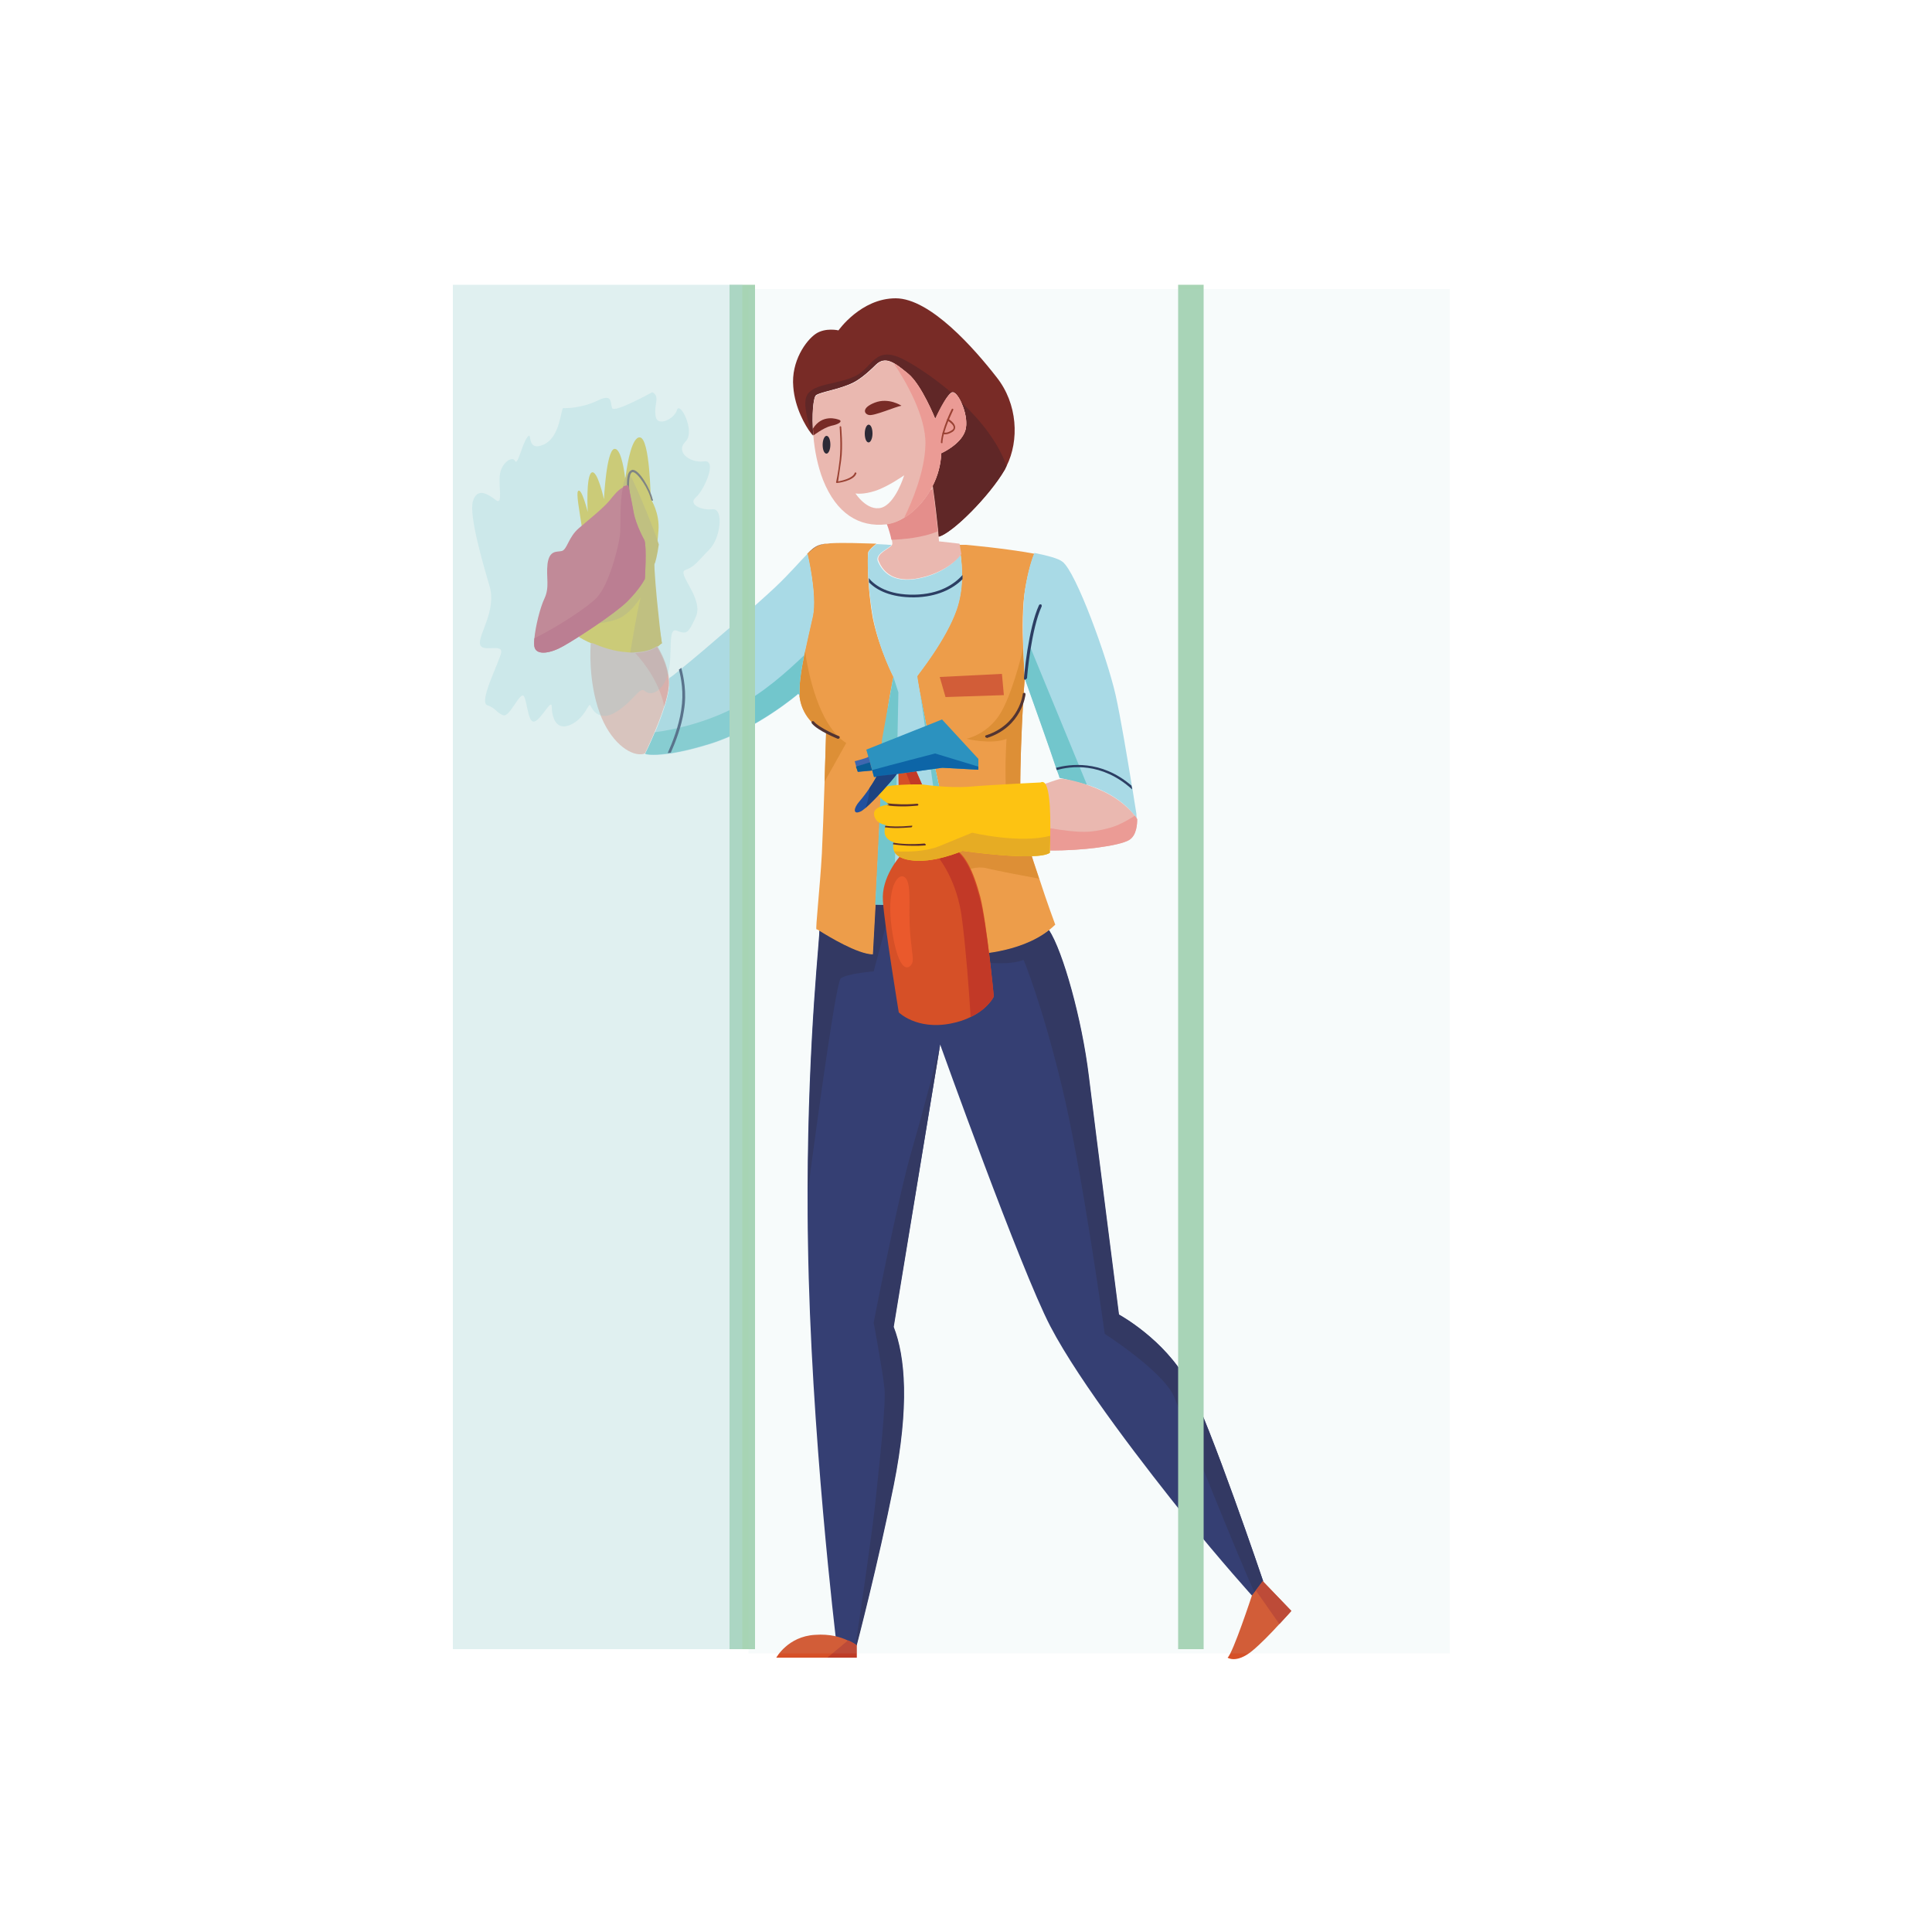 <?xml version="1.0" encoding="utf-8"?>
<!-- Generator: Adobe Illustrator 27.0.0, SVG Export Plug-In . SVG Version: 6.00 Build 0)  -->
<svg version="1.1" id="Calque_1" xmlns="http://www.w3.org/2000/svg" xmlns:xlink="http://www.w3.org/1999/xlink" x="0px" y="0px"
	 viewBox="0 0 500 500" style="enable-background:new 0 0 500 500;" xml:space="preserve">
<style type="text/css">
	.st0{fill:#282F68;}
	.st1{fill:#262857;}
	.st2{fill:#FDC312;}
	.st3{fill:#E6AC24;}
	.st4{fill:#F4973B;}
	.st5{fill:#E28725;}
	.st6{fill:#A8DAE8;}
	.st7{fill:#6BC4CB;}
	.st8{fill:#693D39;}
	.st9{fill:#721813;}
	.st10{fill:#581414;}
	.st11{fill:#F1B5AC;}
	.st12{fill:#EA8683;}
	.st13{fill:#F2958E;}
	.st14{fill:#81504B;}
	.st15{fill:#5F3431;}
	.st16{fill:#1F1725;}
	.st17{fill:#FFFFFF;}
	.st18{fill:#983222;}
	.st19{fill:#1E2E57;}
	.st20{fill:#D65027;}
	.st21{fill:#482220;}
	.st22{fill:#5D2F2C;}
	.st23{fill:#E83B54;}
	.st24{fill:#DC2347;}
	.st25{fill:#BF3C27;}
	.st26{fill:#A7D4B4;}
	.st27{filter:url(#Adobe_OpacityMaskFilter);}
	.st28{filter:url(#Adobe_OpacityMaskFilter_00000069369619864032440220000015209477461436028582_);}
	.st29{mask:url(#SVGID_1_);fill:url(#SVGID_00000062181696095930156370000003482236388262984612_);}
	.st30{opacity:0.4;fill:url(#SVGID_00000160186697595667033010000018102540205924258959_);}
	.st31{opacity:0.1;fill:#B3DBDB;}
	.st32{opacity:0.2;fill:#7FCAD5;}
	.st33{fill:#C23927;}
	.st34{fill:#2C92BF;}
	.st35{fill:#0D65A7;}
	.st36{fill:#3F67AF;}
	.st37{fill:#0A5D95;}
	.st38{fill:#21509F;}
	.st39{fill:#1E4380;}
	.st40{fill:#EA592C;}
</style>
<g>
	<path class="st0" d="M326.9,409.2l-1.9,3.6l-0.4,0.8c0,0-8.7-9.6-18-21.2c-9.3-11.6-27.1-34.4-34.8-49.2
		c-7.7-14.8-28.5-72.9-28.5-72.9s0,0,0,0.1l-12.1,73c3,7.7,4.1,20.5,0,41c-4.1,20.5-9.6,41.5-9.6,41.5l-0.3-0.1l-4.9-1.1
		c0,0-6.6-54.4-7.3-103.2c-0.1-4.6-0.1-9.1-0.1-13.4c0,0,0,0,0,0c0.1-41.1,3.4-67.1,3-67.3c2.4,1.4,9.8,6,13.8,6.1
		c0,0,0.3-5.4,0.7-12.8c0,0,0,0,0-0.1l4.2-0.1l15.1-0.5l3.6-0.1c1.1,7.3,1.9,13.6,1.9,13.6s3.1,0,7.1-0.8c4-0.8,9.1-2.4,13-5.4
		c3.6,5.5,8.5,23,10.3,37.8c1.8,14.8,7.8,61.7,7.8,61.7s11.8,6.4,17.8,17.5C313.3,368.9,326.9,409.2,326.9,409.2z"/>
	<path class="st1" d="M326.9,409.2l-1.9,3.6c-4-8.3-18.7-45.3-21.1-51.2c-2.7-6.6-18-16.4-18-16.4s-5.9-43-11.2-64.5
		c-5.2-21.4-9.8-32.3-9.8-32.3c-4.6,2-15.4,0-15.4,0l-3.6-15l3.6-0.1c1.1,7.3,1.9,13.6,1.9,13.6s3.1,0,7.1-0.8c4-0.8,9.1-2.4,13-5.4
		c3.6,5.5,8.5,23,10.3,37.8c1.8,14.8,7.8,61.7,7.8,61.7s11.8,6.4,17.8,17.5C313.3,368.9,326.9,409.2,326.9,409.2z"/>
	<path class="st1" d="M230.8,233.9l-4.7,17.5c0,0-6.7,0.5-8.5,1.8c-1.1,0.8-5.2,29.9-8.5,54.9c0.1-41.1,3.4-67.1,3-67.3
		c2.4,1.4,9.8,6,13.8,6.1c0,0,0.3-5.4,0.7-12.8c0,0,0,0,0-0.1L230.8,233.9z"/>
	<path class="st1" d="M231.3,343.4c3,7.7,4.1,20.5,0,41c-4.1,20.5-9.6,41.5-9.6,41.5l-0.3-0.1c1.6-10.6,4.5-30.5,5.2-37.5
		c1-9.8,2.7-24.6,2.3-28.9c-0.4-4.3-2.8-17.1-2.8-17.1s6.2-32.1,10-45.1c3.6-12.4,6.9-25.6,7.2-26.8L231.3,343.4z"/>
	<path class="st2" d="M171.3,166.5c-0.2,0-0.5,0.4-1.2,0.9c-1.1,0.8-3.2,1.7-7,1.6c-0.2,0-0.4,0-0.7,0c-3.4-0.2-6.6-1.3-8.9-2.3
		c-2.2-0.9-3.6-1.8-3.6-1.8s0.1-1.2,0.3-3c0.4-3.8,1.1-10.5,1.4-14.2c0.3-2.6-0.4-7.1-1-11.2c-0.7-4.6-1.5-8.8-1-9.4
		c0.9-1.1,2.5,5.4,2.5,5.4s-0.5-9.3,1-10.2c1.5-0.9,3.2,6.9,3.2,6.9s0.6-12.3,2.6-13c1.6-0.5,2.5,4.6,2.8,6.9
		c0.1,0.7,0.1,1.1,0.1,1.1s0.1-0.6,0.2-1.5c0.4-3.1,1.6-9.7,3.6-9.5c2.6,0.2,2.8,15.9,2.8,15.9s2.4,3.6,2,8.3
		c-0.1,1.3-0.2,2.5-0.4,3.5c-0.4,2.8-0.9,4.8-1.1,5c-0.2,0.3,0.5,8.8,1,13C170.8,163.1,171.3,166.5,171.3,166.5z"/>
	<path class="st3" d="M171.3,166.5c-0.2,0-0.5,0.4-1.2,0.9c-1.1,0.8-3.2,1.7-7,1.6c0.4-2.4,1.7-10.4,2.7-14.4c0,0-2.2,3.7-5.3,5.3
		c-2.1,1.1-7.1,1.7-10.1,2c0.4-3.8,1.1-10.5,1.4-14.2c0.3-2.6-0.4-7.1-1-11.2l13.8,3.2l-4-10.4c0,0,0.6-4.6,1.5-6.2
		c0.1-0.2,0.2-0.3,0.3-0.4c0.2-0.2,0.5-0.1,0.7,0.3c1.4,2.4,6.3,14.2,7.4,17.9c-0.4,2.8-0.9,4.8-1.1,5c-0.2,0.3,0.5,8.8,1,13
		C170.8,163.1,171.3,166.5,171.3,166.5z"/>
	<path class="st4" d="M231.3,175.2c0,0-2.6,11.2-3.1,25.1c-0.3,8.2-1,23-1.6,33.8c0,0,0,0,0,0.1c-0.4,7.4-0.7,12.8-0.7,12.8
		c-4-0.1-11.4-4.6-13.8-6.1c-0.4-0.3-0.7-0.4-0.8-0.4c-0.3,0,0.9-10.7,1.4-19.6c0.2-4.3,0.5-11.9,0.7-18.5c0.2-7,0.4-13,0.4-13
		c-3-1.1-6.4-4.4-6.9-9.3c-0.3-2.7,0.5-7.3,1.4-11.7c0.7-3.4,1.5-6.6,2-9c1.2-5.5-1.4-16.1-1.4-16.1c1.2-1.2,2.3-2,3.4-2.3
		c0.4-0.1,0.8-0.2,1.4-0.3c0.1,0,0.1,0,0.2,0c0,0,0.1,0,0.1,0c0.3,0,0.6,0,0.9-0.1c3.3-0.2,8.2,0,11.9,0.1c-0.6,0.5-1.9,1.6-2.1,2.2
		c-0.2,0.8-0.3,8.9,1.2,17.1C227.6,168.2,231.3,175.2,231.3,175.2z"/>
	<path class="st5" d="M213.4,202.3c0.2-7,0.4-13,0.4-13c-3-1.1-6.4-4.4-6.9-9.3c-0.3-2.7,0.5-7.3,1.4-11.7c0.8,5.4,3.4,19.3,10.7,24
		L213.4,202.3z"/>
	<path class="st4" d="M273.1,239.3c-0.5,0.5-1,0.9-1.6,1.4c-7.8,6.2-20.1,6.3-20.1,6.3s-0.7-6.3-1.9-13.6c-0.4-2.4-0.8-4.8-1.2-7.3
		c-0.5-2.7-1-5.3-1.6-7.6c-0.2-0.8-0.4-1.5-0.6-2.2c-2.9-10.1-8.9-40.9-8.8-41.3c0.1-0.3,7.4-9.2,10.2-17.2
		c1.9-5.3,1.5-11.1,1.1-14.3c-0.2-1.2-0.4-2.1-0.4-2.5h1.8c0,0,10.2,0.9,17.7,2.3c-0.6,1.5-1.6,4.4-2.4,9.3
		c-0.7,3.9-0.7,10.1-0.5,15c0,0,0,0,0,0c0.1,4.5,0.4,8,0.4,8v0c-0.4,4.1-1.9,30.5-0.7,36.9c0.5,3,2.5,9.1,4.4,14.7
		C271,233.7,273.1,239.3,273.1,239.3z"/>
	<path class="st5" d="M268.9,227.4c-4.4-0.8-10.6-2-13.6-2.7c-2.4-0.6-5,0.3-6.9,1.3c-0.5-2.7-1-5.3-1.6-7.6l0.5-0.2l15.3,0.8
		c-3.5-10.5-2.1-27.8-2.1-27.8c-3.9,1.6-10.4,0-10.4,0s5.1-1,8.5-6.1c3.1-4.7,5.8-15.4,6.2-17.4c0.1,4.5,0.4,8,0.4,8v0
		c-0.4,4.1-1.9,30.5-0.7,36.9C265.1,215.7,267,221.8,268.9,227.4z"/>
	<path class="st6" d="M249.6,233.3c-0.6,0.3-2,0.5-3.8,0.6c-3.9,0.3-9.8,0.3-14.3,0.3c-2,0-3.7-0.1-4.9-0.1
		c0.6-10.8,1.3-25.6,1.6-33.9c0.1-2.9,0.3-5.7,0.5-8.3c0.9-9.4,2.4-16.2,2.5-16.7l0,0c0,0-3.6-6.9-5.2-15.1c-0.6-3.3-1-6.6-1.2-9.4
		c0-0.4,0-0.8-0.1-1.1c-0.2-3.6-0.1-6.1,0-6.6c0.2-0.6,1.5-1.7,2.1-2.2c1.3,0.1,2.5,0.1,3.3,0.2c0.2,0,0.4,0,0.6,0
		c-0.3,0.9-4.4,2.2-3.5,4.3c0.8,1.8,2.9,5.5,9.4,4.6c5.2-0.7,9.7-3.3,12-6.4c0.2,1.4,0.4,3.3,0.4,5.3c0,0.3,0,0.7,0,1.1
		c-0.1,2.5-0.5,5.3-1.4,7.9c-2.8,8-10.1,16.9-10.2,17.2v0c0,0.2,0.2,1.3,0.5,3.2c0,0.2,0.1,0.4,0.1,0.6c1.6,8.6,5.8,29.5,8.1,37.5
		C247.5,220.7,248.7,227.4,249.6,233.3z"/>
	<path class="st6" d="M294.2,211.9c0,0-2.5-4.3-8.8-7.2c-1.4-0.7-2.8-1.2-4.1-1.6c-3.2-1.1-5.6-1.5-6.6-1.7h0
		c-0.3,0-0.5-0.1-0.5-0.1c0,0,0,0,0-0.1c-0.1-0.5-0.4-1.2-0.7-2v0c-0.1-0.2-0.1-0.4-0.2-0.6c-1.6-4.9-4.8-13.9-6.7-19.2
		c-0.6-1.6-1-2.8-1.3-3.6c0-0.1-0.1-0.2-0.1-0.3c0,0-0.1-0.8-0.1-2.2v0c-0.3-4.6-0.7-15.1,0.2-20.9c0.8-4.9,1.8-7.9,2.4-9.3
		c3.4,0.7,6.2,1.4,7.3,2.3c3.5,2.7,11.5,24.7,13.7,34.4c1.3,5.8,3,16.1,4.2,23.4c0.1,0.4,0.1,0.7,0.2,1.1c0.4,2.7,0.8,5,1,6.3
		C294.1,211.4,294.2,211.9,294.2,211.9z"/>
	<path class="st6" d="M210.4,159.4c-0.6,2.7-1.5,6.5-2.3,10.3c-0.8,4-1.4,7.9-1.1,10.4l-0.4-0.5c0,0-10.7,9.2-23,13
		c-4.2,1.3-7.4,2-9.9,2.4c-0.3,0-0.5,0.1-0.8,0.1c-4.4,0.6-6.1,0.1-5.9,0c0,0,1.2-2.4,2.5-5.5c1.7-4.1,3.7-9.5,3.7-12.7
		c0-0.4,0-0.7-0.1-1.1l0.2-0.4c0.4-0.2,1.3-0.9,2.5-1.9c0.2-0.1,0.4-0.3,0.6-0.5c6.2-5,19.3-16.4,24.2-21c3.9-3.7,6.4-6.7,8.4-8.7
		C209,143.3,211.5,153.9,210.4,159.4z"/>
	<path class="st7" d="M207,180l-0.4-0.5c0,0-10.7,9.2-23,13c-4.2,1.3-7.4,2-9.9,2.4c-0.3,0-0.5,0.1-0.8,0.1c-4.4,0.6-6.1,0.1-5.9,0
		c0,0,1.2-2.4,2.5-5.5c4.6-0.6,12.9-2.3,21.3-6.7c6.7-3.4,12.9-9,17.3-13.2C207.3,173.6,206.7,177.6,207,180z"/>
	<path class="st7" d="M281.3,203.1l-6.6-1.7h0l-0.5-0.1c-0.1-0.5-0.4-1.2-0.7-2v0c-0.1-0.2-0.1-0.4-0.2-0.6
		c-1.6-4.9-6.2-17.7-8.1-23.1l1.4-8.2L281.3,203.1z"/>
	<path class="st7" d="M232.5,179.2l-1.1,55c-2,0-3.7-0.1-4.9-0.1c0.6-10.8,1.3-25.6,1.6-33.9c0.1-2.9-0.1-6.4,0.2-9l2.9-16l0,0
		L232.5,179.2z"/>
	<path class="st8" d="M237.4,175C237.4,175,237.4,175,237.4,175L237.4,175L237.4,175z"/>
	<path class="st7" d="M249.6,233.3c-0.6,0.3-2,0.5-3.8,0.6c-1.2-8.5-5.5-38.8-6.3-45c-0.5-3.9-1.1-7.6-1.5-10.2
		c1.6,8.6,5.8,29.5,8.1,37.5C247.5,220.7,248.7,227.4,249.6,233.3z"/>
	<path class="st9" d="M260.5,120.6c-0.2,0.3-0.3,0.7-0.5,1c-3.9,6.7-13.5,16.4-17.1,17.3c-0.3-2.6-0.9-8.8-1.6-13
		c1.4-2.7,2.2-5.6,2.3-8.6c0,0,5-2.2,6.2-5.8c0.7-2.2,0-5.3-1.1-7.5c-0.7-1.5-1.6-2.6-2.2-2.5c-0.1,0-0.3,0.1-0.4,0.2
		c-1.5,1.1-4.1,6.7-4.1,6.7s-3.5-8.8-7-11.7c-3.5-2.9-5.9-4.7-8.4-2.3c-2.4,2.4-4.4,3.9-5.8,4.6c-3.6,1.8-8.5,2.4-9.7,3.3
		c-0.7,0.5-1.2,5-0.7,10.4c-0.1-0.1-0.3-0.3-0.6-0.7c-1.3-1.7-4.1-6.4-4.5-11.9c-0.6-6.6,3.3-12,5.8-13.7c2.5-1.7,5.9-0.9,5.9-0.9
		s5.8-8.3,14.8-8.3c9,0,20.5,13.2,26.1,20.4C263.4,104.5,263.8,114,260.5,120.6z"/>
	<path class="st10" d="M242.1,108.3c0,0-3.5-8.8-7-11.7c-3.5-2.9-5.9-4.7-8.4-2.3c-2.4,2.4-4.4,3.9-5.8,4.6
		c-3.6,1.8-8.5,2.4-9.7,3.3c-0.7,0.5-1.2,5-0.7,10.4c-0.1-0.1-0.3-0.3-0.6-0.7c-0.7-2.8-2.3-7.5-1-9.7c1.7-3,8-2.7,12.5-4.9
		s5-8.2,12.6-4.2c2.9,1.5,7.5,4.5,12.1,8.4C244.6,102.8,242.1,108.3,242.1,108.3z"/>
	<path class="st10" d="M260.5,120.6c-0.2,0.3-0.3,0.7-0.5,1c-3.9,6.7-13.5,16.4-17.1,17.3c-0.3-2.6-0.9-8.8-1.6-13
		c1.4-2.7,2.2-5.6,2.3-8.6c0,0,5-2.2,6.2-5.8c0.7-2.2,0-5.3-1.1-7.5C253.7,108.7,258.3,114.4,260.5,120.6z"/>
	<g>
		<path class="st11" d="M248.8,143.4c-2.3,3.1-6.8,5.6-12,6.4c-6.5,0.9-8.6-2.7-9.4-4.6c-0.9-2,3.2-3.3,3.5-4.3
			c0.1-0.2,0-0.7-0.1-1.3c-0.2-1.1-0.7-2.8-1.2-4.1c2.1-0.2,4.1-1.2,6-2.7c2-1.5,3.8-3.6,5.2-6c0.2-0.4,0.4-0.7,0.6-1.1
			c0,0.3,0.1,0.5,0.1,0.8c0.5,3.5,1,7.9,1.3,10.8c0,0.6,0.1,1.1,0.1,1.5c0.1,0.8,0.1,1.3,0.1,1.3l5.3,0.6c0,0,0,0.1,0.1,0.2
			C248.4,141.3,248.6,142.2,248.8,143.4z"/>
		<path class="st12" d="M242.7,137.5c-3.9,1.7-9.3,2.1-12,2.2c-0.2-1.1-0.7-2.8-1.2-4.1c2.1-0.2,4.1-1.2,6-2.7c2-1.5,3.8-3.6,5.2-6
			l0.7-0.3C241.9,130.2,242.4,134.7,242.7,137.5z"/>
	</g>
	<g>
		<path class="st11" d="M249.8,111.5c-1.2,3.6-6.2,5.8-6.2,5.8c-0.1,2.9-0.9,5.9-2.3,8.6c-1.4,2.8-3.5,5.3-5.8,7.1
			c-0.5,0.4-1,0.7-1.5,1c-1.5,0.9-3,1.5-4.5,1.7c0,0,0,0-0.1,0c-7,0.8-12.9-2.7-16.4-11.5c-1.4-3.6-2.2-7.7-2.5-11.4
			c-0.5-5.4,0-9.9,0.7-10.4c1.2-0.9,6.1-1.6,9.7-3.3c1.3-0.7,3.3-2.1,5.8-4.6c1.5-1.5,3-1.4,4.7-0.4c1.1,0.6,2.3,1.6,3.7,2.7
			c3.5,2.9,7,11.7,7,11.7s3-6.7,4.5-6.8C248,101.3,251,107.9,249.8,111.5z"/>
		<path class="st13" d="M249.8,111.5c-1.2,3.6-6.2,5.8-6.2,5.8c-0.1,2.9-0.9,5.9-2.3,8.6c-1.4,2.8-3.5,5.3-5.8,7.1
			c-0.5,0.4-1,0.7-1.5,1c2-4.1,5.3-11.8,5.5-18.9c0.2-7.4-5.2-16.6-8.2-21.1c1.1,0.6,2.3,1.6,3.7,2.7c3.5,2.9,7,11.7,7,11.7
			s3-6.7,4.5-6.8C248,101.3,251,107.9,249.8,111.5z"/>
	</g>
	<g>
		<path class="st11" d="M173.1,176.8c0,1.6-0.5,3.7-1.2,6c-1.8,5.7-5,12.2-5,12.2c-0.3,0.1-0.6,0.2-1,0.2c-3.1,0.2-8-3.3-10.7-10.7
			c-3-8.2-2.4-17.2-2.3-18.1c0,0,0.2,0,0.6,0.1c2.3,1,5.4,2.1,8.9,2.3c0.7,0.1,1.4,0.1,2.1,0c2.9-0.1,4.6-0.9,5.6-1.6
			c0.9,1.5,2.7,4.8,3,8.4C173.1,176.1,173.1,176.5,173.1,176.8z"/>
		<path class="st13" d="M173.1,176.8c0,1.6-0.5,3.7-1.2,6c-1.1-5.6-4.7-10.8-7.5-13.8c2.9-0.1,4.6-0.9,5.6-1.6
			c0.9,1.5,2.7,4.8,3,8.4C173.1,176.1,173.1,176.5,173.1,176.8z"/>
	</g>
	<g>
		<path class="st11" d="M292.2,217.4c-2.5,1.5-12.2,2.8-20.5,2.7c0.1-1.1-0.1-3.3-0.2-5.8c-0.4-5.2-1-11.5-1-11.5
			c0.4,0,2.6-1,4.3-1.3c1.4,0.2,5.6,0.9,10.7,3.3c4.5,2.1,7.1,4.9,8.2,6.3c0.4,0.5,0.6,0.9,0.6,0.9
			C294.3,213.2,294.2,216.2,292.2,217.4z"/>
		<path class="st13" d="M292.2,217.4c-2.5,1.5-12.2,2.8-20.5,2.7c0.1-1.1-0.1-3.3-0.2-5.8c8.4,1.4,10.9,1.2,15.5,0
			c2.4-0.6,4.8-2,6.7-3.2c0.4,0.5,0.6,0.9,0.6,0.9C294.3,213.2,294.2,216.2,292.2,217.4z"/>
	</g>
	<path class="st9" d="M233.3,105c0,0-3.3-2.2-6.9-0.8c-3.6,1.4-2.7,3-1.5,3.2C226.2,107.7,231.9,105.2,233.3,105z"/>
	<path class="st9" d="M217.3,108.7c-0.7-0.3-4.5-1.6-6.9,2.2l0.1,1.8c0,0,2.6-2,4.6-2.5C217.1,109.8,218,109.1,217.3,108.7z"/>
	<path class="st14" d="M214.1,140.7c0.3,0,0.6,0,0.9-0.1C214.7,140.6,214.4,140.7,214.1,140.7z"/>
	<path class="st14" d="M213.8,140.7c0.1,0,0.1,0,0.2,0C213.9,140.7,213.8,140.7,213.8,140.7z"/>
	<path class="st15" d="M213.8,140.7c-1.7,0.2-2.9,0.5-4.8,2.6l0,0c1.2-1.2,2.3-2,3.4-2.3C212.7,140.9,213.2,140.8,213.8,140.7z"/>
	<path class="st15" d="M214,140.7c0,0,0.1,0,0.1,0C214,140.7,214,140.7,214,140.7z"/>
	<path class="st11" d="M294.1,211.3c0,0,0-0.2-0.1-0.7c0.1,0.8,0.2,1.3,0.2,1.3C294.2,211.5,294.1,211.3,294.1,211.3z"/>
	<polygon class="st14" points="294.2,211.9 294.2,211.9 294.2,211.9 	"/>
	<path class="st16" d="M214.9,115.1c0,1.3-0.5,2.3-1,2.3c-0.6,0-1-1-1-2.3c0-1.3,0.5-2.3,1-2.3C214.5,112.8,214.9,113.8,214.9,115.1
		z"/>
	<path class="st16" d="M225.8,112.2c0,1.3-0.5,2.3-1,2.3c-0.6,0-1-1-1-2.3c0-1.3,0.5-2.3,1-2.3C225.4,109.9,225.8,110.9,225.8,112.2
		z"/>
	<path class="st17" d="M221.4,127.7c0,0,1.9,0.4,5.2-0.7c3.3-1.1,7.4-4,7.4-4s-2.2,7.3-5.9,8.4C224.4,132.4,221.4,127.7,221.4,127.7
		z"/>
	<g>
		<g>
			<path class="st18" d="M216.6,125c-0.1,0-0.1,0-0.2-0.1c0-0.1-0.1-0.1,0-0.2c0,0,0.5-2.2,0.9-5.7c0.4-3.6,0-8.4,0-8.5
				c0-0.1,0.1-0.2,0.2-0.2c0.1,0,0.2,0.1,0.2,0.2c0,0,0.5,4.9,0,8.6c-0.4,2.8-0.7,4.7-0.8,5.5c1-0.2,3.8-0.8,4.3-2.2
				c0-0.1,0.2-0.2,0.3-0.1c0.1,0,0.2,0.2,0.1,0.3C220.9,124.5,216.8,125,216.6,125C216.7,125,216.6,125,216.6,125z"/>
		</g>
		<g>
			<path class="st18" d="M243.7,114.7C243.7,114.7,243.7,114.7,243.7,114.7c-0.1,0-0.2-0.1-0.2-0.2c0.2-3.4,2.7-8.4,2.8-8.6
				c0.1-0.1,0.2-0.2,0.3-0.1c0.1,0.1,0.2,0.2,0.1,0.3c0,0.1-2.6,5.1-2.8,8.4C244,114.6,243.9,114.7,243.7,114.7z"/>
		</g>
		<g>
			<path class="st18" d="M244.7,112.4c-0.2,0-0.3,0-0.4,0c0,0,0,0,0,0c0,0-0.1,0-0.2,0c-0.1,0-0.2-0.2-0.2-0.3
				c0.1-0.3,0.3-0.2,0.4-0.2c0.3,0.1,0.9,0.2,2.1-0.6c0.3-0.2,0.4-0.4,0.4-0.7c0-0.7-1.2-1.5-1.6-1.8c-0.1-0.1-0.1-0.2-0.1-0.3
				c0.1-0.1,0.2-0.1,0.3-0.1c0.2,0.1,1.8,1.1,1.8,2.2c0,0.4-0.2,0.8-0.6,1.1C245.8,112.2,245.2,112.4,244.7,112.4z"/>
		</g>
	</g>
	<g>
		<path class="st19" d="M249.1,148.8c0,0.3,0,0.7,0,1.1c-2.5,2.5-6.6,4.6-12.5,4.7h-0.2c-5.8,0-9.5-1.8-11.5-3.9
			c0-0.4,0-0.8-0.1-1.1c1.7,2,5.1,4.4,11.8,4.3C243.1,153.8,247,151.2,249.1,148.8z"/>
	</g>
	<g>
		<path class="st19" d="M177,183.9c-0.6,4.1-2.2,8.2-3.4,10.9c-0.3,0-0.5,0.1-0.8,0.1c1.2-2.7,2.9-7,3.5-11.2
			c0.7-4.4,0-8.2-0.6-10.4c0.2-0.1,0.4-0.3,0.6-0.5C176.9,175.1,177.8,179.2,177,183.9z"/>
	</g>
	<g>
		<path class="st19" d="M265.3,175.9c-0.2,0-0.3-0.1-0.3-0.3c0-0.4,1.1-13,3.9-19c0.1-0.2,0.3-0.2,0.5-0.2c0.2,0.1,0.2,0.3,0.2,0.5
			c-2.7,5.8-3.8,18-3.8,18.6C265.6,175.7,265.5,175.9,265.3,175.9C265.3,175.9,265.3,175.9,265.3,175.9z"/>
	</g>
	<polygon class="st20" points="243.2,175.2 244.7,180.4 259.8,179.9 259.3,174.4 	"/>
	<g>
		<path class="st21" d="M255.3,190.9c-0.1,0-0.3-0.1-0.3-0.2c-0.1-0.2,0-0.4,0.2-0.4c8.6-2.8,9.5-10.6,9.5-10.7
			c0-0.2,0.2-0.3,0.4-0.3c0.2,0,0.3,0.2,0.3,0.4c0,0.1-0.9,8.4-10,11.3C255.3,190.9,255.3,190.9,255.3,190.9z"/>
	</g>
	<g>
		<path class="st21" d="M216.9,191.2c0,0-0.1,0-0.1,0c-0.2-0.1-5.2-2.1-6.7-4c-0.1-0.1-0.1-0.4,0-0.5c0.1-0.1,0.4-0.1,0.5,0
			c1.4,1.7,6.4,3.8,6.5,3.8c0.2,0.1,0.3,0.3,0.2,0.4C217.2,191.1,217.1,191.2,216.9,191.2z"/>
	</g>
	<g>
		<path class="st19" d="M293,204.3c-7.9-7.2-16.1-6-19.5-5c-0.1-0.2-0.1-0.4-0.2-0.6c3.4-0.9,11.6-2.2,19.5,4.6
			C292.9,203.6,293,204,293,204.3z"/>
	</g>
	<g>
		<path class="st22" d="M168.8,129.6c-0.1,0-0.2-0.1-0.3-0.2c-0.5-2.7-3.5-7.2-4.7-7.2c0,0,0,0-0.1,0c-0.1,0-0.3,0.1-0.4,0.3
			c-0.7,1.1-0.5,4.2-0.4,4.7c0,0.1,0,0.3-0.2,0.3c-0.1,0-0.3,0-0.3-0.2c-0.1-0.4-0.4-3.8,0.4-5.1c0.2-0.3,0.5-0.5,0.8-0.6
			c1.8-0.3,4.8,5.2,5.3,7.6C169.1,129.4,169,129.6,168.8,129.6C168.8,129.6,168.8,129.6,168.8,129.6z"/>
	</g>
	<g>
		<path class="st23" d="M166.9,149.8c0,0-1.2,2.5-4.6,5.9c-3.4,3.3-13.1,9.6-16.5,11.5c-3.3,1.9-6.7,2.4-7.4,0.5
			c-0.2-0.5-0.2-1.4-0.1-2.5c0.3-3.2,1.5-8,2.6-10.3c1.4-3,0.4-5.4,0.8-9c0.5-3.6,2.4-3,3.7-3.3c1.4-0.4,1.7-3.6,4.4-5.9
			c2.7-2.3,6.3-5.2,7.9-7.1c1.2-1.5,2.3-2.9,3.6-3.5c0.4-0.2,0.9-0.3,1.3-0.3c0,0,0.8,3.6,1.4,7c0.6,3.3,2.8,7.2,2.8,7.2
			C167.4,141.7,166.9,149.8,166.9,149.8z"/>
		<path class="st24" d="M166.9,149.8c0,0-1.2,2.5-4.6,5.9c-3.4,3.3-13.1,9.6-16.5,11.5c-3.3,1.9-6.7,2.4-7.4,0.5
			c-0.2-0.5-0.2-1.4-0.1-2.5c6.2-3.1,14-8.2,16.2-10.6c3.2-3.5,5.5-12.9,5.9-15.8c0.4-2.4-0.2-8.7,0.9-12.9c0.4-0.2,0.9-0.3,1.3-0.3
			c0,0,0.8,3.6,1.4,7c0.6,3.3,2.8,7.2,2.8,7.2C167.4,141.7,166.9,149.8,166.9,149.8z"/>
	</g>
	<g>
		<path class="st20" d="M334.2,416.9c0,0-1.3,1.5-3.1,3.4c-2.1,2.3-4.9,5.2-7.1,7c-4.1,3.3-6.3,1.7-6.3,1.7
			c1.4-1.2,6.3-16.1,6.3-16.1l1-1.3l1.8-2.4L334.2,416.9z"/>
		<path class="st25" d="M334.2,416.9c0,0-1.3,1.5-3.1,3.4l-6.1-8.7l1.8-2.4L334.2,416.9z"/>
	</g>
	<g>
		<path class="st20" d="M221.7,425.8v3.2h-20.8c0,0,3-5.5,10-5.9c3.9-0.3,6.8,0.6,8.6,1.5C221,425.2,221.7,425.8,221.7,425.8z"/>
		<path class="st25" d="M221.7,425.8v3.2h-7.6c1.9-1.6,4-3.3,5.4-4.5C221,425.2,221.7,425.8,221.7,425.8z"/>
	</g>
	<rect x="304.9" y="73.7" class="st26" width="6.6" height="353.1"/>
	<rect x="188.8" y="73.7" class="st26" width="6.6" height="353.1"/>
	<defs>
		<filter id="Adobe_OpacityMaskFilter" filterUnits="userSpaceOnUse" x="117.2" y="73.7" width="74.9" height="353.1">
			<feFlood  style="flood-color:white;flood-opacity:1" result="back"/>
			<feBlend  in="SourceGraphic" in2="back" mode="normal"/>
		</filter>
	</defs>
	<mask maskUnits="userSpaceOnUse" x="117.2" y="73.7" width="74.9" height="353.1" id="SVGID_1_">
		<g class="st27">
			<defs>
				
					<filter id="Adobe_OpacityMaskFilter_00000065789336853538430390000014204966121285515950_" filterUnits="userSpaceOnUse" x="117.2" y="73.7" width="74.9" height="353.1">
					<feFlood  style="flood-color:white;flood-opacity:1" result="back"/>
					<feBlend  in="SourceGraphic" in2="back" mode="normal"/>
				</filter>
			</defs>
			<mask maskUnits="userSpaceOnUse" x="117.2" y="73.7" width="74.9" height="353.1" id="SVGID_1_">
				<g style="filter:url(#Adobe_OpacityMaskFilter_00000065789336853538430390000014204966121285515950_);">
				</g>
			</mask>
			
				<linearGradient id="SVGID_00000109029767792416336000000003248826928991562391_" gradientUnits="userSpaceOnUse" x1="157.185" y1="93.837" x2="152.174" y2="401.768">
				<stop  offset="0" style="stop-color:#FFFFFF"/>
				<stop  offset="0.995" style="stop-color:#4D4D4D"/>
			</linearGradient>
			
				<rect x="117.2" y="73.7" style="mask:url(#SVGID_1_);fill:url(#SVGID_00000109029767792416336000000003248826928991562391_);" width="74.9" height="353.1"/>
		</g>
	</mask>
	
		<linearGradient id="SVGID_00000012443325389682766730000005281140004785974713_" gradientUnits="userSpaceOnUse" x1="157.185" y1="93.837" x2="152.174" y2="401.768">
		<stop  offset="0" style="stop-color:#B3DBDB"/>
		<stop  offset="0.995" style="stop-color:#B3DBDB"/>
	</linearGradient>
	
		<rect x="117.2" y="73.7" style="opacity:0.4;fill:url(#SVGID_00000012443325389682766730000005281140004785974713_);" width="74.9" height="353.1"/>
	<rect x="193.7" y="74.8" class="st31" width="181.5" height="353.1"/>
	<path class="st32" d="M168.8,101.5c0,0-9.9,5.5-10.4,4.1c-0.5-1.4,0.2-3.9-3.8-1.9c-4,1.9-8.1,2-8.8,1.9c-0.7,0-0.7,7.6-5.2,9.5
		c-4.6,1.9-2.7-3.8-4.1-2c-1.4,1.8-2.5,7.5-3.2,6.2c-0.7-1.4-3.4,0.4-3.9,3.3c-0.5,2.9,0.9,8.4-1.1,6.8c-2.1-1.6-4.8-3.3-5.9,0.3
		c-1.1,3.5,2.5,15.9,4.3,22c1.8,6.1-2.7,12.2-2.5,14.8c0.2,2.7,5.9-0.2,5.5,2.4c-0.5,2.5-5.9,12.8-3.6,13.6c2.3,0.8,2.3,1.9,4.1,2.6
		c1.8,0.7,4.6-6.9,5.5-4.7c0.9,2.2,1,6.9,2.7,6.3c1.7-0.6,4.4-6.1,4.4-3.8c0,2.3,0.9,6.4,4.8,4.7c3.9-1.7,4.8-6.1,5.2-5
		c0.5,1,2.3,4.5,6.9,1.5c4.6-3,5.8-6.6,7.3-5.2c1.5,1.3,4.6,0.1,5.9-4.6c1.3-4.8-0.2-12,2.2-11.1c2.5,0.9,2.9,1.1,5-3.6
		c2.1-4.8-5.2-11.3-2.7-12.1c2.5-0.9,3.2-2.3,6.1-5.2c3-2.9,3.9-10.8,0.9-10.5c-3,0.3-6.4-1.3-4.3-3.1c2.1-1.8,5.7-9.8,2.1-9.3
		c-3.6,0.5-7.5-2.4-4.8-5.1c2.7-2.7-1.5-10.6-2.2-8.2c-0.7,2.4-5.1,4.4-5.5,1.7C169.1,104.7,171,102.6,168.8,101.5z"/>
	<path class="st20" d="M257.2,257.9c0,0-1.4,3.1-6,5.3c-1.4,0.7-3.1,1.3-5.2,1.7c-8.8,1.7-13.4-2.9-13.4-2.9s-3.7-22.5-4.1-28.8
		c-0.5-6.2,4.4-11.6,4.6-11.8c0,0,1.1,0,5.7-0.5c1.2-0.1,2.2-0.3,3.1-0.5c2.6-0.6,3.9-1.3,3.9-1.3c3.8,1.1,6.1,6.3,7.9,13
		C255.4,238.9,257.2,257.9,257.2,257.9z"/>
	<g>
		<path class="st20" d="M245.6,219.2c-3.1,1.9-12.7,2.2-12.7,2.2l-0.4-21.2l1.9-0.3l2.7-0.4l3.7,8.5L245.6,219.2z"/>
		<polygon class="st33" points="240.8,208.1 237.7,208.2 234.5,200 237.1,199.6 		"/>
	</g>
	<polygon class="st34" points="253.2,196.4 253.2,199.2 243.8,198.7 226.2,201.1 225.7,199.3 224.2,194 243.8,186.2 	"/>
	<path class="st33" d="M257.2,257.9c0,0-1.4,3.1-6,5.3c-0.4-6.6-1.2-17.3-2.2-25.1c-1.2-10.2-5.9-16.1-7.3-17.6
		c2.6-0.6,3.9-1.3,3.9-1.3c3.8,1.1,6.1,6.3,7.9,13C255.4,238.9,257.2,257.9,257.2,257.9z"/>
	<g>
		<path class="st2" d="M271.8,216.3c0,1.7-0.1,3-0.1,3.8c0,0.4,0,0.6,0,0.6c-3.3,2.3-22.6-0.5-22.6-0.5s-7.7,3.4-13.6,2.4
			c-2.6-0.4-3.7-1.4-4.1-2.3c-0.3-0.7-0.3-1.3-0.2-1.7c0-0.2,0.1-0.3,0.1-0.4c0-0.1,0.1-0.2,0.1-0.2c-2.9-0.9-2.6-3-2.3-4
			c0.1-0.2,0.1-0.4,0.1-0.4c0,0,0-0.1,0-0.1s-2.7-0.3-3-2.7c-0.2-1.7,2.1-2.3,3.3-2.5h0c0.4-0.1,0.7-0.1,0.7-0.1s-0.3-0.1-0.6-0.4
			c0,0,0,0,0,0c-1.1-0.7-3.2-2.2-2.4-3.4c1.2-1.6,11.4-1.4,11.4-1.4s6.5,1,12.2,0.6c5.7-0.5,18.5-1.1,18.5-1.1
			C271.8,201.2,271.9,210.5,271.8,216.3z"/>
		<g>
			<path class="st22" d="M237.7,208.2c0,0.1-0.1,0.2-0.2,0.3c-1.3,0.1-2.5,0.2-3.7,0.2c-1.8,0-3.3-0.1-4.3-0.3
				c0.4-0.1,0.7-0.1,0.7-0.1s-0.3-0.1-0.6-0.4c1.7,0.2,4.6,0.4,7.8,0.1C237.5,208,237.6,208.1,237.7,208.2z"/>
		</g>
		<g>
			<path class="st22" d="M236.1,213.8c0,0.1-0.1,0.2-0.2,0.3c-1.4,0.1-2.6,0.2-3.7,0.2c-1.4,0-2.5-0.1-3.2-0.2
				c0.1-0.2,0.1-0.4,0.1-0.4c1.3,0.2,3.6,0.3,6.8,0C236,213.6,236.1,213.7,236.1,213.8z"/>
		</g>
		<g>
			<path class="st22" d="M239.6,218.6c0,0.1-0.1,0.2-0.2,0.2c-1.1,0.1-2.1,0.1-3,0.1c-2.2,0-4-0.2-5.3-0.4c0-0.2,0.1-0.3,0.1-0.4
				c1.8,0.3,4.6,0.5,8.1,0.2C239.4,218.4,239.6,218.5,239.6,218.6z"/>
		</g>
		<path class="st3" d="M271.8,216.3c0,1.7-0.1,3-0.1,3.8c0,0.4,0,0.6,0,0.6c-3.3,2.3-22.6-0.5-22.6-0.5s-7.7,3.4-13.6,2.4
			c-2.6-0.4-3.7-1.4-4.1-2.3c3,0.2,8,0.2,11.9-1.4c6.1-2.5,8.3-3.4,8.3-3.4S263.8,218.4,271.8,216.3z"/>
	</g>
	<path class="st35" d="M253.2,198.4v0.8l-9.3-0.5l-17.7,2.4l-0.5-1.8c4.3-1.2,16.3-4.3,16.3-4.3L253.2,198.4z"/>
	<g>
		<path class="st36" d="M225.7,199.4l-3.7,0.4l-0.4-1.4l-0.4-1.4c0,0,3.6-0.9,3.6-1.2l0.4,1.6L225.7,199.4z"/>
		<polygon class="st37" points="225.7,199.4 222,199.7 221.5,198.4 225.1,197.3 		"/>
	</g>
	<g>
		<path class="st38" d="M232.1,200.3c-1.3,1.8-5.6,6.6-8.1,8.8c-0.6,0.5-1.1,0.9-1.5,1c-1.7,0.7-1.7-0.9,0-2.8
			c0.7-0.8,1.7-2.1,2.5-3.3c1.1-1.6,1.9-3.1,1.9-3.1L232.1,200.3z"/>
		<path class="st39" d="M232.1,200.3c-1.3,1.8-5.6,6.6-8.1,8.8c0.7-2,1-3.7,1-5.1c1.1-1.6,1.9-3.1,1.9-3.1L232.1,200.3z"/>
	</g>
	<path class="st40" d="M233.6,226.8c-1.8-0.3-4.5,4.3-2.5,15.5c2,11.2,4.9,7.9,5.1,6.5c0.2-1.4-0.7-5.3-0.8-10.2
		C235.2,233.6,236,227.2,233.6,226.8z"/>
</g>
</svg>
